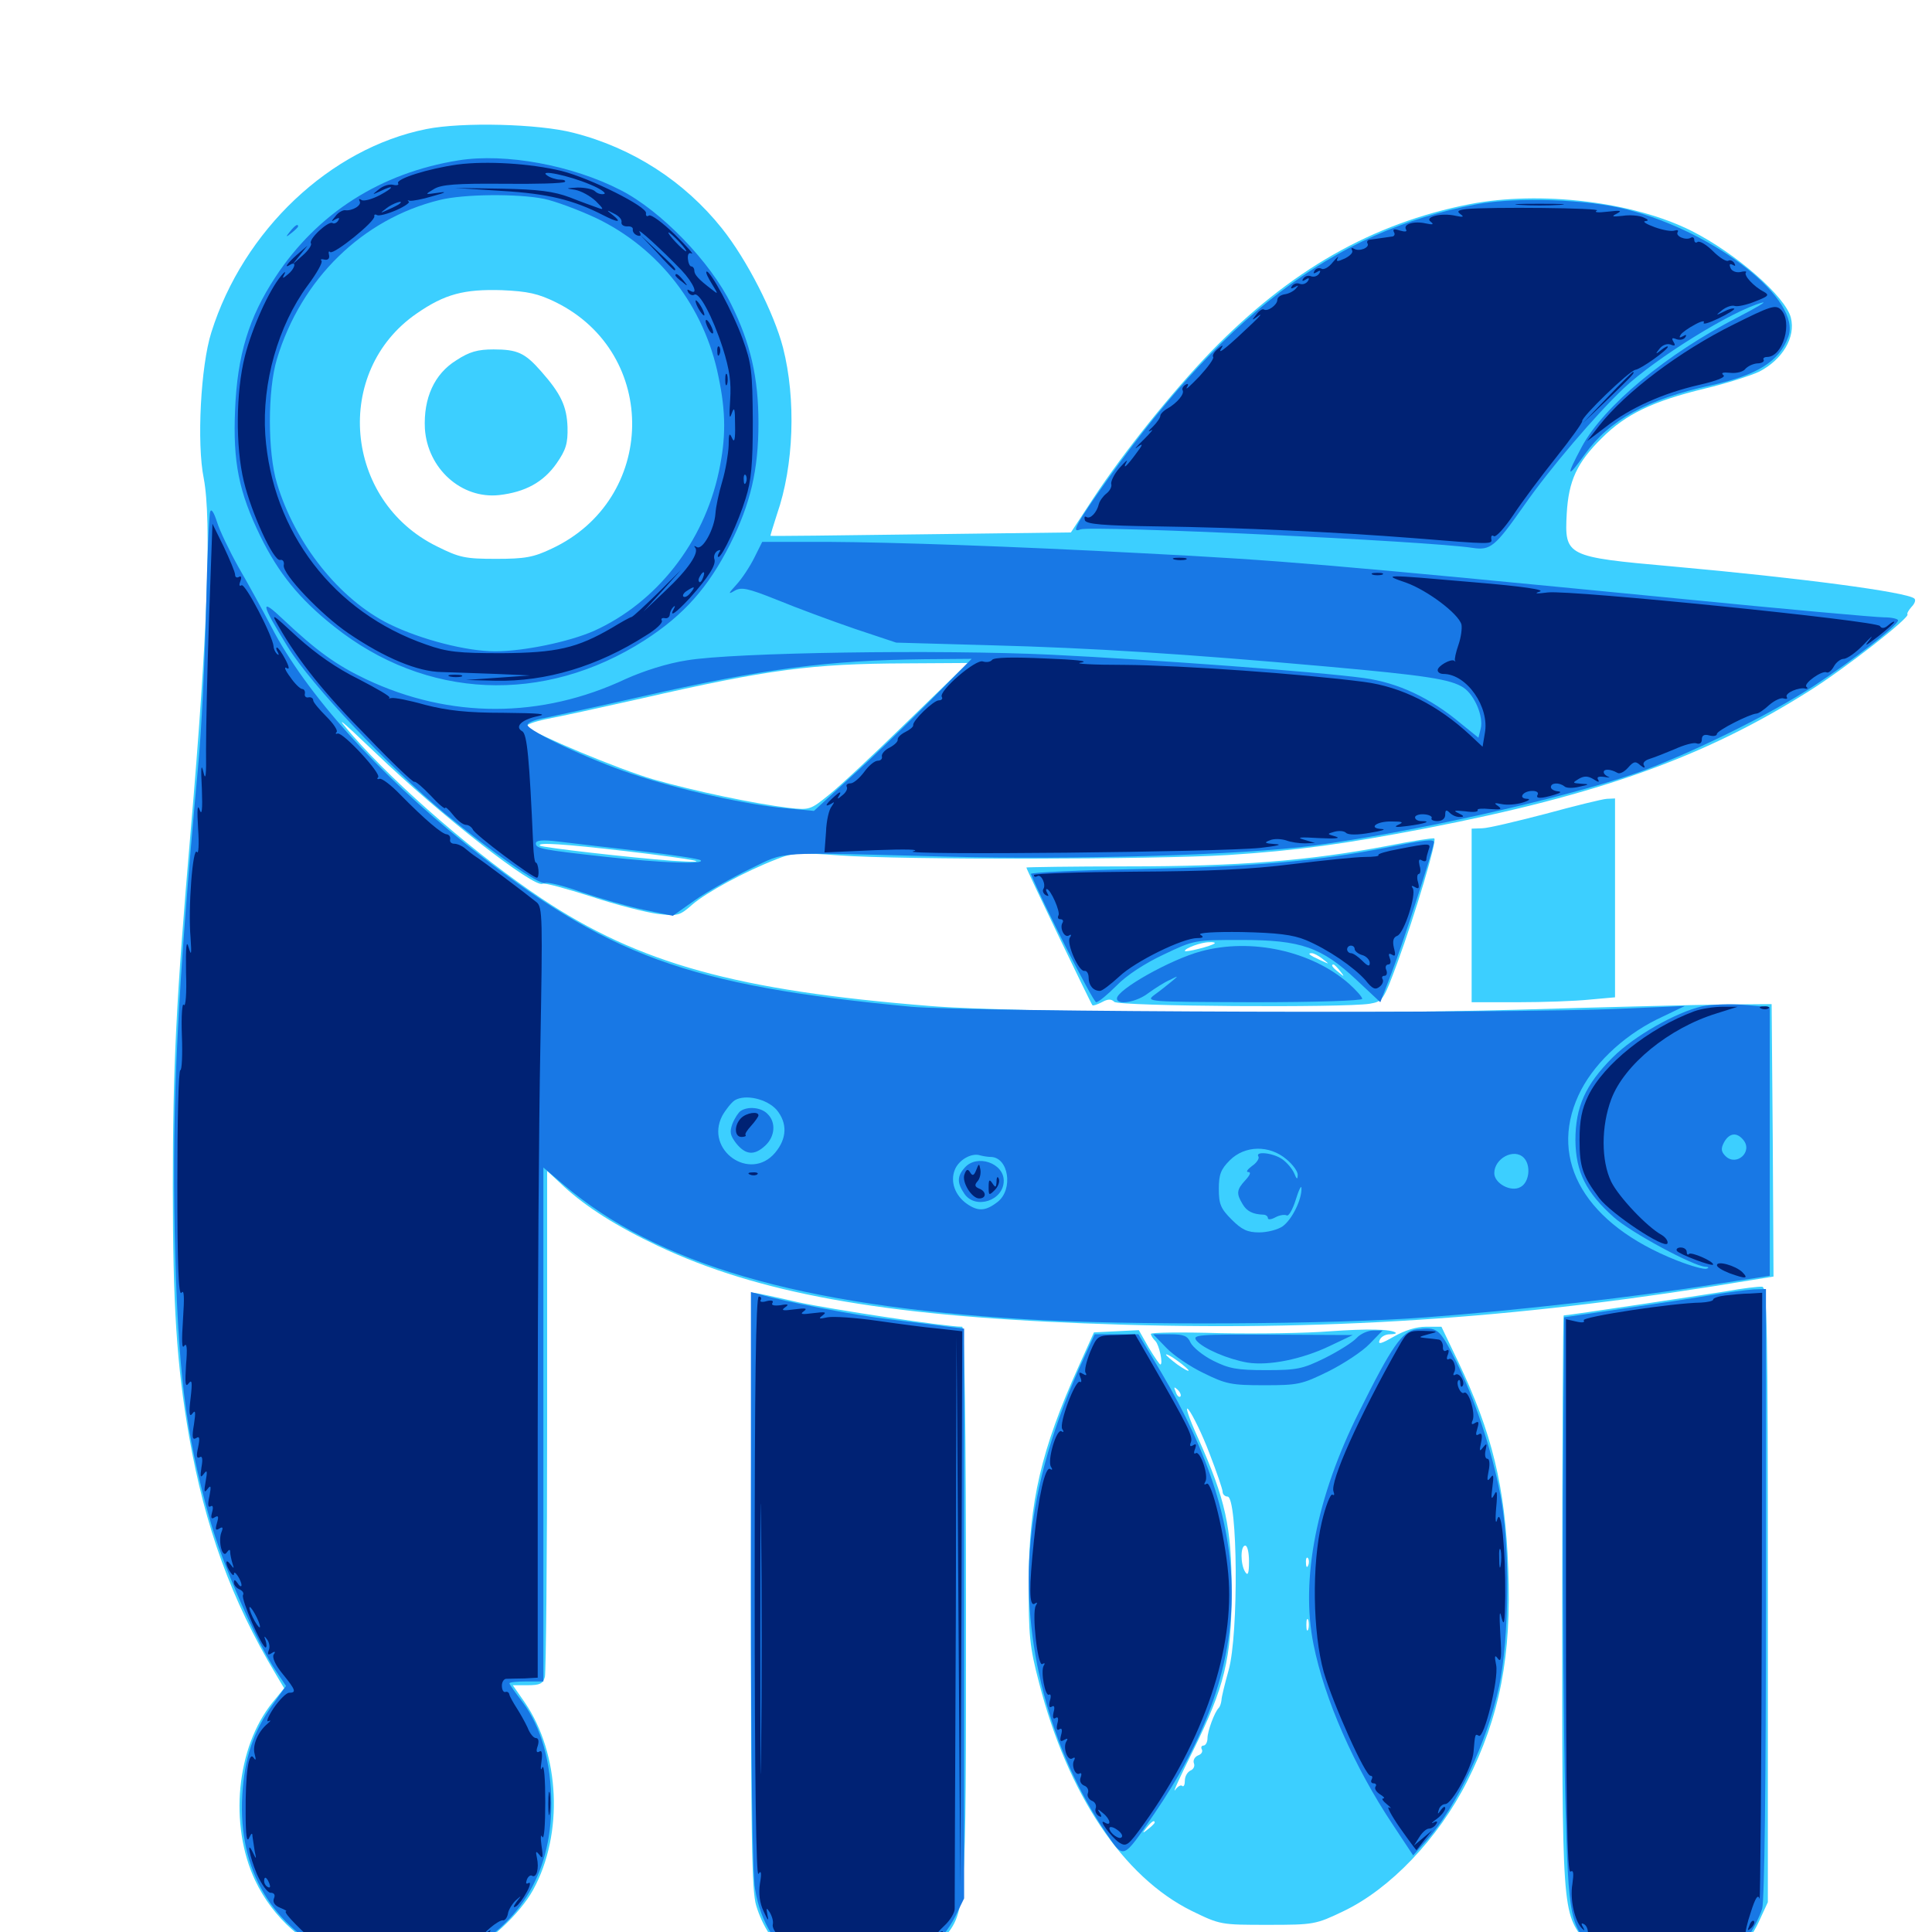 <svg xmlns="http://www.w3.org/2000/svg" viewBox="0 -1000 1000 1000">
	<path fill="#3ccfff" d="M220.703 -933.203C170.898 -923.242 125.977 -880.859 109.375 -827.93C103.906 -810.742 101.758 -770.508 105.469 -752.344C109.57 -730.664 107.422 -670.898 98.633 -569.141C91.211 -483.008 89.453 -447.852 89.453 -385.547C89.453 -325 91.406 -293.75 97.852 -256.641C106.055 -209.766 119.727 -171.875 142.773 -133.398L147.07 -126.172L141.016 -118.75C122.266 -95.508 118.555 -55.469 132.031 -26.758C150.781 12.891 199.219 30.469 239.258 12.109C252.539 6.055 269.141 -9.375 275.977 -21.875C291.797 -50.781 289.844 -92.188 271.68 -118.75L265.43 -127.734H273.047C279.492 -127.734 281.055 -128.516 282.031 -132.031C282.617 -134.57 283.203 -194.336 283.203 -265.234V-393.945L291.992 -385.742C303.516 -375.195 319.141 -365.234 340.625 -355.078C392.383 -330.664 456.25 -319.141 560.938 -315.039C674.414 -310.547 773.828 -316.406 885.352 -333.984L917.969 -339.258L917.578 -409.766L916.992 -480.273L891.602 -480.078C877.734 -479.883 829.297 -478.711 784.18 -477.344C694.922 -474.805 524.414 -475.781 481.445 -479.297C381.055 -487.305 330.664 -501.367 280.273 -534.961C246.875 -557.227 206.055 -592.578 183.008 -618.75C172.852 -630.469 174.609 -629.102 194.531 -610.156C228.516 -577.539 276.758 -540.039 280.859 -542.578C281.836 -543.164 293.164 -540.039 306.055 -535.938C318.945 -531.641 334.57 -527.734 340.43 -526.953C350.781 -525.781 351.758 -525.977 358.398 -531.836C365.625 -538.086 385.352 -548.828 401.953 -555.273C410.156 -558.594 413.867 -558.789 434.57 -557.227C467.188 -554.883 597.07 -555.078 635.352 -557.422C671.68 -559.766 695.508 -563.086 738.281 -571.289C827.93 -588.672 882.422 -608.203 936.523 -642.383C954.883 -653.906 988.867 -680.469 987.305 -682.031C986.914 -682.422 987.891 -684.18 989.453 -685.938C991.016 -687.5 991.797 -689.453 990.82 -690.234C986.719 -693.555 932.617 -700.781 865.43 -706.836C810.547 -711.719 809.766 -712.109 810.938 -734.18C811.914 -751.172 816.211 -760.547 829.102 -773.242C841.602 -785.742 855.664 -792.383 882.227 -798.828C893.75 -801.562 906.445 -805.664 910.547 -807.617C922.656 -813.867 929.492 -825.391 926.953 -835.547C924.219 -846.484 898.438 -868.945 875.586 -880.469C845.312 -895.703 797.07 -901.367 760.742 -894.336C710.156 -884.375 667.773 -860.156 626.758 -817.969C606.641 -797.07 581.641 -766.016 565.82 -741.992L554.297 -724.414L476.953 -723.438C434.18 -722.852 399.219 -722.461 398.828 -722.656C398.633 -722.656 400.195 -727.734 402.148 -733.789C410.938 -758.984 412.109 -793.359 405.273 -820.117C400.586 -838.086 386.719 -865.43 373.633 -881.836C354.297 -906.055 327.539 -923.438 296.875 -931.25C278.906 -935.938 239.258 -936.914 220.703 -933.203ZM287.695 -843.555C341.406 -816.992 340.039 -741.406 285.547 -716.016C276.172 -711.523 271.68 -710.742 256.836 -710.742C240.82 -710.742 237.891 -711.328 226.172 -717.188C177.93 -740.82 172.266 -807.812 215.625 -837.695C230.273 -847.852 240.234 -850.391 259.766 -849.805C273.242 -849.219 278.516 -848.047 287.695 -843.555ZM616.602 -714.258C620.703 -714.648 617.969 -715.039 610.352 -715.039C602.93 -715.039 599.609 -714.648 602.93 -714.258C606.445 -713.867 612.695 -713.867 616.602 -714.258ZM650 -712.305C653.906 -712.695 650.586 -713.086 642.578 -713.086C634.57 -713.086 631.25 -712.695 635.352 -712.305C639.258 -711.914 645.898 -711.914 650 -712.305ZM673.438 -710.352C676.367 -710.742 673.828 -711.133 667.969 -711.133C662.109 -711.133 659.57 -710.742 662.695 -710.352C665.625 -709.961 670.312 -709.961 673.438 -710.352ZM700.781 -708.398C703.711 -708.789 701.172 -709.18 695.312 -709.18C689.453 -709.18 686.914 -708.789 690.039 -708.398C692.969 -708.008 697.656 -708.008 700.781 -708.398ZM713.477 -706.445C714.648 -707.031 713.672 -707.422 710.938 -707.422C708.203 -707.422 707.227 -707.031 708.594 -706.445C709.766 -706.055 712.109 -706.055 713.477 -706.445ZM737.891 -704.492C739.648 -705.078 738.086 -705.469 734.375 -705.469C730.664 -705.469 729.102 -705.078 731.055 -704.492C732.812 -704.102 735.938 -704.102 737.891 -704.492ZM532.812 -663.477C534.57 -664.062 532.617 -664.453 528.32 -664.258C524.023 -664.258 522.461 -663.867 525 -663.477C527.344 -663.086 530.859 -663.086 532.812 -663.477ZM577.734 -661.523C580.664 -661.914 578.125 -662.305 572.266 -662.305C566.406 -662.305 563.867 -661.914 566.992 -661.523C569.922 -661.133 574.609 -661.133 577.734 -661.523ZM633.398 -657.617C634.57 -658.203 633.203 -658.594 629.883 -658.594C626.758 -658.594 625.586 -658.203 627.539 -657.617C629.297 -657.227 632.031 -657.227 633.398 -657.617ZM469.727 -626.562C452.539 -609.766 434.18 -592.578 428.906 -588.477C419.531 -580.859 418.945 -580.664 408.398 -581.836C390.625 -583.984 359.766 -590.43 337.891 -596.68C319.922 -601.953 277.539 -619.727 272.656 -623.828C271.875 -624.805 276.172 -626.367 282.422 -627.734C288.867 -628.906 311.133 -633.789 332.031 -638.477C397.852 -653.516 419.922 -656.445 468.75 -656.641L500.977 -656.836ZM679.297 -653.711C681.055 -654.297 679.492 -654.688 675.781 -654.688C672.07 -654.688 670.508 -654.297 672.461 -653.711C674.219 -653.32 677.344 -653.32 679.297 -653.711ZM698.633 -651.953C699.414 -652.539 698.242 -653.125 696.094 -652.93C693.945 -652.93 693.359 -652.344 694.922 -651.758C696.289 -651.172 698.047 -651.367 698.633 -651.953ZM324.609 -559.375C360.742 -555.078 371.68 -552.93 347.656 -554.492C326.562 -556.055 280.469 -561.328 279.492 -562.305C277.734 -564.062 291.211 -563.281 324.609 -559.375ZM236.133 -813.477C224.805 -806.445 219.141 -793.945 219.922 -778.125C221.289 -757.422 238.867 -741.602 258.398 -743.75C271.875 -745.312 281.25 -750.391 288.086 -760.156C292.969 -767.188 293.945 -770.508 293.75 -778.906C293.359 -789.648 290.43 -796.094 280.078 -807.812C271.68 -817.383 267.773 -819.141 255.469 -819.141C247.266 -819.141 242.969 -817.969 236.133 -813.477ZM799.805 -578.711C784.766 -574.805 770.117 -571.289 767.188 -571.289L761.719 -571.094V-526.172V-481.25H785.742C798.828 -481.25 815.43 -481.836 822.852 -482.617L835.938 -483.789V-535.156V-586.719L831.641 -586.523C829.102 -586.328 814.844 -582.812 799.805 -578.711ZM717.773 -562.109C677.539 -554.492 641.016 -551.562 583.984 -551.562C554.883 -551.562 531.25 -551.172 531.25 -550.977C531.25 -550 564.648 -480.469 565.43 -479.688C565.82 -479.297 567.969 -480.078 570.312 -481.25C573.438 -483.008 575.195 -483.008 576.758 -481.445C579.102 -479.102 695.898 -478.32 708.984 -480.469C715.625 -481.641 716.016 -482.031 723.242 -501.562C732.617 -527.148 743.945 -565.039 742.383 -566.016C741.797 -566.406 730.664 -564.648 717.773 -562.109ZM645.117 -513.086C647.461 -513.477 645.117 -513.867 639.648 -513.867C634.375 -513.867 632.227 -513.477 635.352 -513.086C638.281 -512.695 642.578 -512.695 645.117 -513.086ZM628.711 -511.719C627.344 -510.352 613.281 -506.836 613.281 -507.812C613.281 -509.18 621.68 -512.305 625.781 -512.305C627.93 -512.5 629.102 -512.109 628.711 -511.719ZM684.766 -503.516C688.281 -500.781 688.281 -500.781 683.594 -502.93C677.539 -505.664 676.562 -506.641 678.906 -506.641C680.078 -506.641 682.617 -505.273 684.766 -503.516ZM693.555 -497.461C696.094 -494.336 695.898 -494.141 692.969 -496.68C689.648 -499.219 688.672 -500.781 690.234 -500.781C690.625 -500.781 692.188 -499.219 693.555 -497.461ZM893.555 -331.641C880.273 -329.492 811.523 -319.141 809.375 -319.141C808.984 -319.141 808.594 -252.539 808.594 -171.094C808.594 -7.422 808.398 -11.133 820.898 5.469C830.078 17.578 846.68 25.586 862.109 25.586C868.75 25.391 877.539 24.219 881.641 22.852C892.383 19.141 904.883 6.836 910.352 -5.273L915.039 -15.43V-174.609C915.039 -314.648 914.648 -333.789 912.109 -333.984C910.547 -334.18 902.148 -333.203 893.555 -331.641ZM388.672 -176.953C388.672 -48.828 389.062 -21.289 391.406 -13.672C404.297 28.906 457.812 39.062 487.109 4.688C500.195 -10.547 500 -7.031 500 -168.164C500 -259.766 499.219 -313.281 498.047 -313.281C489.453 -313.281 430.273 -322.266 413.086 -325.977C401.367 -328.711 391.016 -330.859 390.234 -330.859C389.258 -330.859 388.672 -261.523 388.672 -176.953ZM688.477 -310.938C676.758 -309.961 650.977 -309.57 631.445 -309.961C611.719 -310.547 595.703 -310.352 595.703 -309.57C595.703 -308.789 596.68 -307.227 598.047 -305.859C600 -303.906 602.148 -293.75 600.586 -293.75C600.195 -293.75 597.461 -297.656 594.531 -302.539L589.453 -311.523L577.734 -310.938L566.211 -310.352L558.398 -292.969C538.867 -249.609 532.617 -222.656 532.422 -181.445C532.422 -153.32 532.812 -148.047 537.891 -128.711C552.734 -71.289 581.25 -28.516 616.797 -10.938C631.641 -3.711 631.836 -3.711 656.25 -3.711C680.078 -3.711 681.055 -3.906 695.312 -10.742C719.531 -22.266 744.336 -48.242 759.375 -77.93C776.367 -111.719 782.422 -142.773 780.664 -188.086C779.102 -230.664 772.266 -258.398 754.688 -295.312L746.094 -313.281H738.086C733.008 -313.281 726.953 -311.328 721.484 -308.203C715.039 -304.492 713.086 -303.906 714.062 -306.25C714.648 -308.008 716.992 -309.375 719.336 -309.375C721.484 -309.375 722.852 -309.766 722.461 -310.156C720.117 -312.109 707.617 -312.305 688.477 -310.938ZM699.219 -306.445C699.219 -308.008 698.242 -307.617 694.141 -304.297C690.625 -301.562 690.625 -301.367 694.922 -303.516C697.266 -304.688 699.219 -306.055 699.219 -306.445ZM615.234 -290.625C615.234 -290.039 612.695 -291.406 609.375 -293.75C606.25 -296.094 603.516 -298.438 603.516 -298.828C603.516 -299.414 606.25 -298.047 609.375 -295.703C612.695 -293.359 615.234 -291.016 615.234 -290.625ZM610.938 -277.148C610.352 -276.562 609.18 -277.539 608.594 -279.492C607.422 -282.227 607.617 -282.422 609.57 -280.664C610.938 -279.297 611.523 -277.734 610.938 -277.148ZM625.977 -247.852C629.688 -238.281 632.812 -229.102 632.812 -227.93C632.812 -226.562 633.984 -225.391 635.352 -225.391C640.625 -225.391 641.211 -154.297 635.938 -135.547C633.984 -128.516 632.227 -121.484 632.227 -119.922C632.031 -118.359 631.445 -116.602 630.859 -116.016C628.711 -114.062 625 -103.906 625 -100.391C625 -98.242 624.023 -96.484 622.852 -96.484C621.875 -96.484 621.484 -95.508 622.07 -94.531C622.656 -93.359 621.875 -91.992 620.117 -91.406C618.359 -90.625 617.383 -88.867 617.969 -87.305C618.555 -85.938 617.773 -84.18 616.211 -83.594C614.648 -82.812 613.281 -80.664 613.281 -78.32C613.281 -76.172 612.695 -75 611.914 -75.586C611.328 -76.367 609.57 -75.391 608.203 -73.438C606.836 -71.68 610.938 -80.664 617.383 -93.555C633.789 -126.758 637.5 -141.406 637.5 -176.562C637.5 -209.57 634.375 -223.828 620.117 -255.664C615.234 -266.406 613.086 -273.047 615.234 -270.312C617.383 -267.578 622.266 -257.617 625.977 -247.852ZM646.484 -191.797C646.484 -185.547 645.898 -184.18 644.531 -186.328C641.992 -190.234 641.992 -200 644.531 -200C645.703 -200 646.484 -196.289 646.484 -191.797ZM677.148 -189.844C676.562 -188.281 675.977 -188.867 675.977 -191.016C675.781 -193.164 676.367 -194.336 676.953 -193.555C677.539 -192.969 677.734 -191.211 677.148 -189.844ZM677.148 -156.641C676.562 -155.273 676.172 -156.25 676.172 -158.984C676.172 -161.719 676.562 -162.695 677.148 -161.523C677.539 -160.156 677.539 -157.812 677.148 -156.641ZM597.656 -56.641C597.656 -56.25 596.094 -54.688 594.336 -53.32C591.211 -50.781 591.016 -50.977 593.555 -54.102C596.094 -57.227 597.656 -58.203 597.656 -56.641Z"/>
	<path fill="#1878e5" d="M237.305 -916.992C197.07 -910.547 164.258 -889.648 142.578 -856.641C128.711 -835.547 122.852 -816.211 121.68 -787.891C120.508 -760.742 123.633 -745.312 134.766 -722.461C144.141 -703.32 155.078 -689.844 172.852 -675.781C220.312 -637.891 281.445 -635.156 333.594 -668.555C353.906 -681.641 366.602 -695.898 377.93 -718.359C388.477 -739.258 392.578 -756.836 392.578 -781.055C392.578 -804.492 388.477 -822.266 378.516 -842.383C367.773 -864.453 341.992 -891.016 321.289 -901.562C296.289 -914.453 261.719 -920.898 237.305 -916.992ZM281.641 -897.07C287.305 -895.898 299.414 -891.406 308.594 -887.109C341.211 -871.484 364.648 -841.211 371.875 -805.078C375.781 -786.523 375.781 -773.242 372.07 -755.859C364.258 -719.141 339.844 -688.086 307.422 -673.438C294.531 -667.773 271.094 -662.891 256.25 -662.891C241.406 -662.891 217.969 -668.945 201.562 -676.953C175.781 -689.648 152.734 -718.555 143.359 -749.805C138.477 -765.82 138.477 -798.242 143.359 -814.258C155.859 -855.664 187.695 -886.719 227.539 -896.484C240.039 -899.609 268.164 -899.805 281.641 -897.07ZM764.648 -894.336C689.648 -880.273 632.031 -836.328 567.578 -743.75C556.25 -727.344 554.883 -724.219 559.18 -725.977C564.844 -728.125 740.234 -719.922 762.305 -716.406C771.484 -715.039 773.828 -716.992 788.672 -738.086C801.953 -757.227 825.977 -785.352 840.43 -799.023C857.031 -814.648 896.68 -839.258 912.109 -843.359C914.844 -844.141 909.18 -840.82 899.805 -835.938C862.5 -816.797 830.078 -789.844 818.75 -768.75C810.352 -753.125 810.938 -751.758 820.312 -764.844C833.008 -782.617 852.539 -793.359 885.742 -800.586C909.57 -805.859 920.898 -812.891 925.586 -825.586C932.812 -844.531 888.477 -879.688 841.992 -891.602C821.875 -896.875 785.156 -898.047 764.648 -894.336ZM150.195 -880.273C147.656 -877.148 147.852 -876.953 150.977 -879.492C152.734 -880.859 154.297 -882.422 154.297 -882.812C154.297 -884.375 152.734 -883.398 150.195 -880.273ZM108.789 -735.156C108.203 -733.594 107.227 -710.742 106.641 -684.375C106.055 -658.008 104.297 -621.68 102.539 -603.32C91.797 -486.914 89.062 -429.492 90.43 -362.109C91.992 -290.43 95.898 -258.594 108.594 -213.672C115.234 -189.844 132.812 -149.805 143.164 -134.57L148.047 -127.344L141.211 -117.773C131.055 -103.711 126.562 -90.234 125.391 -70.508C123.242 -32.031 140.82 -2.344 175.195 13.281C188.867 19.727 221.289 19.727 234.961 13.281C267.969 -1.758 285.352 -29.297 285.352 -66.211C285.352 -87.695 280.078 -106.25 270.508 -118.945C266.797 -123.828 263.672 -128.125 263.672 -128.711C263.672 -129.297 267.578 -129.688 272.461 -129.688H281.25V-262.695V-395.703L291.602 -386.914C340.039 -345.703 413.477 -324.219 530.273 -317.188C582.812 -313.867 691.016 -314.453 738.281 -318.164C784.961 -321.68 848.633 -328.906 888.086 -335.352L916.016 -339.648V-409.18V-478.711L902.734 -479.883C895.312 -480.469 885.547 -480.078 880.859 -479.102C867.383 -475.977 845.703 -463.672 834.766 -452.734C820.508 -438.477 815.43 -426.953 815.43 -409.766C815.625 -393.359 820.898 -382.812 835.352 -369.922C844.336 -361.914 876.367 -344.727 882.617 -344.336C884.375 -344.336 884.766 -343.75 883.398 -343.359C882.227 -342.773 875.195 -344.727 867.773 -347.656C820.898 -366.211 801.367 -399.023 816.992 -433.008C824.023 -448.438 839.453 -463.281 857.422 -472.266L872.07 -479.297L839.844 -477.93C782.812 -475.195 502.344 -476.172 471.68 -478.906C355.859 -489.844 314.062 -505.078 241.211 -563.086C195.898 -599.219 158.203 -641.211 140.43 -675.586C135.938 -684.18 128.32 -698.047 123.438 -706.445C118.75 -714.844 113.672 -725.391 112.305 -729.883C110.742 -734.766 109.375 -736.914 108.789 -735.156ZM401.953 -425.586C407.617 -418.75 407.422 -410.742 401.172 -403.32C388.281 -388.086 364.648 -404.688 373.828 -422.461C375.586 -425.586 378.516 -429.297 380.273 -430.469C385.742 -433.789 396.875 -431.25 401.953 -425.586ZM902.344 -409.961C907.422 -403.906 898.828 -396.094 893.164 -401.562C890.82 -403.906 890.625 -405.469 892.383 -408.789C895.117 -413.672 899.023 -414.062 902.344 -409.961ZM665.82 -400C669.141 -397.266 671.875 -393.555 671.68 -391.797C671.68 -389.258 671.094 -389.648 669.922 -392.578C668.945 -394.922 666.211 -398.242 663.672 -400C658.984 -403.32 649.414 -404.297 651.367 -401.367C651.953 -400.391 650.391 -398.047 648.047 -396.484C645.703 -394.727 644.727 -393.359 646.094 -393.359C647.656 -393.359 647.07 -391.797 644.531 -389.062C640.039 -384.18 639.844 -382.227 643.164 -376.758C645.312 -373.047 648.438 -371.484 653.906 -371.289C655.078 -371.289 656.25 -370.508 656.25 -369.531C656.25 -368.555 658.008 -368.75 660.156 -369.922C662.305 -371.094 665.039 -371.484 666.016 -370.898C666.992 -370.312 669.141 -374.023 670.703 -379.102C672.266 -384.18 673.633 -386.914 673.633 -384.961C673.828 -379.102 668.75 -368.75 663.867 -365.234C661.328 -363.477 655.859 -362.109 651.758 -362.109C645.703 -362.109 642.773 -363.477 637.5 -368.75C631.836 -374.414 630.859 -376.758 630.859 -384.57C630.859 -391.992 631.836 -394.727 636.523 -399.414C644.336 -407.227 657.031 -407.422 665.82 -400ZM512.695 -401.172C522.07 -401.172 524.609 -384.375 516.406 -377.93C510.156 -373.047 506.25 -372.852 500.391 -376.953C494.336 -381.25 491.797 -388.281 494.141 -394.336C496.094 -399.609 502.93 -403.516 507.422 -401.953C508.984 -401.562 511.328 -401.172 512.695 -401.172ZM788.672 -400.781C792.578 -396.875 791.602 -387.891 786.914 -385.547C782.031 -382.812 773.438 -387.5 773.438 -392.773C773.438 -400.391 783.594 -405.859 788.672 -400.781ZM383.398 -425C382.227 -424.219 380.273 -421.289 379.102 -418.359C377.539 -414.062 377.93 -412.305 381.055 -408.203C385.938 -402.148 390.43 -401.758 396.094 -407.031C401.172 -411.719 401.758 -419.141 397.266 -423.438C394.141 -426.758 387.305 -427.539 383.398 -425ZM499.414 -395.703C495.312 -391.211 495.312 -387.695 499.219 -382.031C504.883 -373.828 519.531 -378.516 519.531 -388.867C519.531 -398.047 505.664 -402.734 499.414 -395.703ZM390.43 -711.328C388.086 -706.641 383.984 -700.391 381.055 -697.266C376.953 -692.773 376.758 -692.188 380.078 -694.141C383.594 -696.289 386.719 -695.703 402.344 -689.453C412.305 -685.352 430.273 -678.711 442.188 -674.609L463.867 -667.383L512.695 -666.016C565.039 -664.648 613.477 -661.523 685.938 -655.078C738.281 -650.391 750.781 -648.438 757.422 -644.141C763.281 -640.234 767.969 -629.102 766.406 -622.852L765.234 -618.164L756.055 -625.586C740.234 -638.867 723.438 -646.68 706.055 -649.023C682.031 -652.344 596.094 -658.594 543.945 -661.133C486.328 -663.867 379.492 -662.305 355.469 -658.203C345.312 -656.641 333.203 -652.734 324.023 -648.633C280.078 -627.93 232.812 -627.93 189.453 -648.438C174.219 -655.664 163.867 -663.086 146.68 -679.297C134.375 -691.016 134.766 -688.086 149.023 -665.039C160.938 -645.703 201.562 -602.734 230.273 -578.906C255.078 -558.594 279.102 -541.797 282.227 -542.969C283.594 -543.555 292.188 -541.406 301.367 -538.086C310.547 -534.961 324.805 -530.859 333.203 -529.102L348.242 -525.977L359.57 -533.984C365.625 -538.281 378.516 -545.508 388.086 -550.195C407.812 -559.57 398.242 -558.984 489.258 -556.641C556.836 -554.883 642.773 -557.422 679.688 -562.305C730.664 -569.141 808.203 -586.523 845.703 -599.414C872.461 -608.594 916.211 -630.078 939.062 -645.117C959.57 -658.594 982.422 -676.367 982.422 -678.906C982.422 -679.688 979.102 -680.469 975.195 -680.469C971.094 -680.469 923.047 -684.766 868.164 -690.234C687.891 -707.812 663.672 -709.961 590.82 -713.672C524.219 -717.188 463.281 -719.336 428.32 -719.531H394.531ZM481.445 -637.305C469.531 -625.391 451.367 -607.617 440.625 -598.047L421.289 -580.273L406.836 -581.641C387.695 -583.203 351.562 -591.211 327.148 -599.414C305.273 -606.641 272.852 -621.875 273.047 -624.805C273.047 -625.977 276.953 -627.539 281.641 -628.32C286.133 -629.297 308.984 -634.18 332.031 -639.453C395.508 -653.906 428.32 -658.203 478.516 -658.789L502.93 -658.984ZM330.664 -559.57C347.656 -557.617 362.109 -555.469 362.695 -554.688C364.844 -552.539 342.773 -553.32 314.062 -556.445C280.469 -560.156 277.344 -560.742 277.344 -563.477C277.344 -565.039 280.859 -565.43 288.672 -564.453C294.727 -563.672 313.672 -561.523 330.664 -559.57ZM716.797 -561.133C682.227 -554.297 648.242 -551.367 590.234 -550.195C558.789 -549.609 533.398 -548.438 533.594 -547.656C539.258 -533.398 565.82 -481.25 567.383 -481.25C568.555 -481.25 573.242 -485.156 577.93 -489.844C583.008 -495.117 592.578 -501.367 602.148 -505.859C618.164 -513.477 618.164 -513.477 642.578 -513.477C673.438 -513.477 683.984 -509.766 702.148 -492.773L714.453 -481.25L720.312 -496.484C725.977 -511.133 742.188 -561.328 742.188 -564.062C742.188 -565.82 737.305 -565.234 716.797 -561.133ZM621.68 -507.617C605.664 -503.32 578.125 -487.695 578.125 -483.203C578.125 -479.492 588.281 -481.25 594.336 -485.938C597.852 -488.477 602.734 -491.602 605.469 -492.773C610.156 -495.117 610.156 -495.117 606.445 -491.992C604.297 -490.234 600.391 -487.109 597.656 -485.156C592.773 -481.445 593.359 -481.445 649.023 -481.25C680.859 -481.25 705.078 -482.031 705.078 -483.008C705.078 -483.984 701.953 -487.5 698.242 -490.82C678.906 -507.812 647.656 -514.648 621.68 -507.617ZM884.766 -329.492C875.586 -327.93 855.078 -324.805 838.867 -322.461L809.57 -318.164L808.984 -223.438C808.789 -171.289 809.375 -102.344 810.156 -70.117C811.914 -4.297 812.305 -2.734 827.734 11.328C850.195 31.641 887.695 28.125 903.711 4.297C907.227 -0.781 910.938 -8.203 912.109 -12.109C913.281 -16.797 914.062 -75.391 914.062 -176.172V-332.812L907.812 -332.617C904.297 -332.422 893.945 -331.055 884.766 -329.492ZM388.672 -183.203C388.672 -89.062 389.453 -30.273 390.82 -22.266C396.484 13.086 426.367 31.836 460.742 21.484C473.438 17.773 488.086 4.883 494.531 -8.203L499.023 -17.383V-164.844V-312.305L489.258 -313.477C483.984 -314.258 470.703 -315.82 459.961 -317.188C442.773 -319.141 405.469 -326.367 393.164 -330.078L388.672 -331.25ZM733.008 -311.914C725.781 -310.938 720.312 -303.125 703.516 -269.336C681.445 -225.391 673.047 -182.422 679.883 -148.828C685.547 -120.508 700.781 -85.742 721.094 -55.273L731.445 -39.648L738.281 -47.266C754.102 -65.039 769.727 -98.242 775.977 -127.344C781.25 -152.539 781.641 -200.586 776.562 -226.367C771.875 -250.586 763.281 -275.977 753.516 -295.703C744.922 -312.695 744.141 -313.281 733.008 -311.914ZM702.148 -307.422C700.195 -305.273 692.773 -300.586 685.742 -297.07C674.219 -291.406 671.289 -290.82 655.273 -290.82C640.234 -290.82 636.133 -291.602 627.93 -295.703C622.461 -298.438 617.383 -302.734 616.211 -305.078C614.648 -308.594 612.695 -309.375 605.664 -309.375H596.875L603.711 -302.344C607.227 -298.633 616.016 -292.578 623.047 -289.258C634.57 -283.594 637.305 -283.008 654.297 -283.008C671.875 -283.008 673.828 -283.398 687.695 -290.234C695.508 -294.141 705.273 -300.586 708.789 -304.297L715.625 -311.328H710.742C708.008 -311.328 704.102 -309.57 702.148 -307.422ZM561.523 -298.242C545.117 -262.695 536.328 -232.227 533.398 -201.758C528.516 -150.977 543.359 -94.141 572.656 -50.977C581.836 -37.5 581.055 -37.305 597.266 -60.938C649.805 -137.695 650.781 -205.664 601.172 -289.453L589.258 -309.375H577.93H566.602ZM619.336 -306.055C622.852 -301.953 635.547 -296.484 645.703 -294.727C656.836 -292.969 674.023 -296.484 688.281 -303.32L700.195 -308.984L658.398 -309.18C619.727 -309.375 616.992 -309.18 619.336 -306.055Z"/>
	<path fill="#002274" d="M236.719 -914.844C221.68 -912.695 204.688 -907.422 206.055 -905.078C206.641 -904.297 205.469 -903.906 203.711 -904.297C201.758 -904.883 198.438 -903.906 196.289 -902.148C192.383 -899.023 192.383 -899.023 196.68 -900.977C204.297 -904.688 204.297 -903.125 196.68 -899.023C192.578 -896.875 188.281 -895.703 187.109 -896.484C185.938 -897.266 185.547 -897.07 186.133 -895.898C187.5 -893.75 182.227 -890.625 178.516 -891.211C177.344 -891.211 175 -890.039 173.633 -888.086C171.289 -885.352 171.289 -884.961 173.633 -886.523C175.586 -887.5 175.977 -887.305 175 -885.742C174.219 -884.57 172.852 -883.984 172.07 -884.57C169.922 -885.742 159.57 -876.172 160.938 -874.023C161.523 -873.242 159.57 -870.312 156.641 -867.773L151.367 -863.086L155.273 -867.969L159.18 -872.852L153.711 -868.164C148.438 -863.477 146.68 -860.742 150.391 -863.086C153.711 -865.039 152.539 -860.742 149.023 -858.008C146.289 -855.664 145.898 -855.664 147.266 -858.203C148.047 -859.766 147.266 -859.375 145.508 -857.227C139.258 -849.805 130.469 -830.273 126.758 -815.625C122.07 -797.266 121.875 -768.75 126.172 -750.977C130.273 -733.984 141.602 -709.57 144.922 -710.156C146.289 -710.547 147.266 -709.375 146.875 -707.422C146.094 -702.93 166.211 -681.836 180.273 -672.266C199.219 -659.375 216.211 -652.344 228.516 -652.148C234.375 -651.953 247.266 -651.562 256.836 -651.172L274.414 -650.391L257.812 -649.219L241.211 -648.047L256.25 -647.656C282.617 -647.07 309.375 -655.078 334.375 -671.094C339.648 -674.219 343.164 -677.734 342.578 -678.711C341.992 -679.688 342.578 -680.273 343.945 -680.078C345.312 -679.688 346.484 -680.469 346.68 -681.836C346.68 -683.008 347.461 -684.766 348.438 -685.742C349.414 -686.719 349.609 -686.328 348.828 -684.961C346.094 -680.078 349.805 -682.617 357.031 -690.43C366.797 -701.367 370.898 -707.812 369.727 -710.742C369.336 -712.109 369.922 -713.867 371.289 -714.844C372.852 -715.625 373.242 -715.43 372.266 -714.062C371.484 -712.695 371.289 -711.719 371.875 -711.719C373.828 -711.719 382.227 -729.883 385.938 -741.992C388.867 -751.172 389.648 -759.766 389.648 -782.031C389.453 -807.617 389.062 -811.719 384.375 -824.609C379.492 -838.281 367.188 -860.938 365.625 -859.375C365.234 -858.789 366.602 -856.055 368.555 -852.93C371.875 -847.461 371.875 -847.461 368.164 -850.391C361.719 -855.273 359.375 -857.812 359.375 -859.961C359.375 -861.133 358.594 -862.109 357.812 -862.109C357.031 -862.109 356.25 -863.867 356.055 -866.016C355.859 -868.555 356.641 -869.531 358.008 -868.75C359.375 -868.164 355.273 -872.656 349.219 -878.711C342.969 -884.766 337.109 -889.062 335.938 -888.477C334.766 -887.695 334.18 -888.281 334.375 -889.648C335.156 -892.969 305.469 -907.812 290.625 -911.523C274.414 -915.43 251.953 -916.797 236.719 -914.844ZM275 -912.891C272.461 -912.891 266.211 -913.281 260.742 -913.672C255.469 -914.062 246.68 -913.867 241.211 -913.086C233.203 -911.914 235.742 -911.523 255.469 -910.742C268.555 -910.352 279.297 -910.547 279.297 -911.523C279.297 -912.305 277.344 -912.891 275 -912.891ZM305.469 -904.492C310.742 -902.344 314.062 -900 312.695 -899.609C311.328 -899.219 309.18 -899.805 308.008 -900.977C306.836 -902.148 302.734 -902.93 299.023 -902.93C292.578 -902.539 292.578 -902.539 297.656 -901.758C300.781 -901.172 305.469 -898.633 308.398 -895.898C312.5 -891.797 312.695 -891.211 309.57 -892.383C307.422 -893.164 300.781 -895.508 294.922 -897.852C286.523 -900.977 278.711 -901.953 259.766 -902.344L235.352 -902.734L259.766 -901.172C283.594 -899.805 296.875 -896.484 312.109 -888.672C319.727 -884.766 322.266 -884.57 317.188 -888.672C313.672 -891.406 313.672 -891.602 317.773 -889.453C320.312 -888.281 322.07 -886.328 321.68 -884.961C321.484 -883.594 322.852 -882.812 324.609 -882.812C326.562 -883.008 327.734 -882.227 327.539 -881.25C327.344 -880.078 328.32 -878.711 329.883 -878.125C331.641 -877.539 332.031 -878.125 331.055 -879.883C329.297 -882.812 342.383 -870.898 352.734 -860.156C358.984 -853.516 361.914 -846.68 357.031 -849.609C355.664 -850.391 355.469 -850.195 356.25 -848.633C357.031 -847.461 358.398 -846.875 359.375 -847.461C361.914 -849.023 368.75 -836.328 374.023 -820.117C377.734 -808.398 378.516 -802.148 377.93 -792.969C377.344 -784.57 377.539 -782.422 378.711 -785.938C380.078 -789.844 380.469 -788.672 380.469 -780.078C380.664 -772.461 380.078 -770.508 378.906 -773.242C377.539 -776.367 377.148 -775.586 377.148 -769.336C376.953 -765.039 375.586 -756.641 373.828 -750.781C372.07 -744.922 370.508 -737.5 370.312 -734.18C369.727 -725.977 363.672 -715.234 360.742 -716.797C359.375 -717.578 358.984 -717.578 359.766 -716.602C362.109 -714.062 356.25 -705.273 344.336 -694.141L333.008 -683.398L342.773 -694.141L352.539 -705.078L340.625 -693.164C333.984 -686.719 327.93 -681.055 326.953 -680.664C325.977 -680.469 321.484 -677.93 316.992 -675.195C298.633 -664.453 288.086 -662.109 259.766 -661.914C237.305 -661.914 231.445 -662.5 220.508 -666.406C172.656 -683.008 140.82 -724.609 137.305 -775C135.547 -801.758 143.945 -831.445 159.18 -852.148C163.867 -858.398 167.188 -864.258 166.406 -865.039C165.625 -865.82 166.406 -866.016 167.969 -865.625C169.727 -865.234 170.703 -866.211 170.312 -867.969C169.922 -869.531 170.117 -870.312 170.898 -869.531C172.656 -867.969 194.531 -885.547 193.75 -888.086C193.555 -888.867 194.141 -889.258 195.117 -888.672C196.094 -888.086 200.586 -889.258 205.078 -891.211C209.57 -893.164 212.5 -895.312 211.523 -895.703C210.742 -896.289 210.938 -896.484 212.109 -896.094C213.477 -895.898 218.75 -896.875 223.828 -898.438C231.055 -900.391 231.641 -900.977 226.562 -900.195C219.727 -899.219 219.727 -899.219 224.609 -902.148C228.32 -904.492 236.328 -905.078 260.352 -904.883C277.344 -904.688 291.602 -905.078 292.383 -905.859C292.969 -906.445 291.992 -907.031 289.844 -907.031C287.891 -907.031 284.766 -908.008 283.203 -909.18C278.32 -912.5 294.531 -909.18 305.469 -904.492ZM221.289 -907.617C222.461 -908.203 221.484 -908.594 218.75 -908.594C216.016 -908.594 215.039 -908.203 216.406 -907.617C217.578 -907.227 219.922 -907.227 221.289 -907.617ZM206.836 -894.531C206.445 -894.141 203.906 -892.773 201.172 -891.602C196.484 -889.453 196.484 -889.453 200 -892.188C203.125 -894.727 209.57 -896.875 206.836 -894.531ZM351.562 -874.805C354.102 -872.07 355.664 -869.922 355.078 -869.922C354.688 -869.922 352.148 -872.07 349.609 -874.805C347.07 -877.539 345.508 -879.688 346.094 -879.688C346.484 -879.688 349.023 -877.539 351.562 -874.805ZM386.133 -750.391C385.547 -748.828 384.961 -749.414 384.961 -751.562C384.766 -753.711 385.352 -754.883 385.938 -754.102C386.523 -753.516 386.719 -751.758 386.133 -750.391ZM363.867 -700.977C363.281 -699.219 362.305 -698.242 361.914 -698.828C361.328 -699.414 361.523 -700.586 362.305 -701.758C364.062 -704.883 365.234 -704.297 363.867 -700.977ZM357.422 -693.164C356.055 -691.406 354.492 -690.625 353.711 -691.211C353.125 -691.797 353.906 -693.164 355.469 -694.141C359.57 -696.875 360.156 -696.484 357.422 -693.164ZM262.305 -657.617C265.625 -658.008 262.891 -658.398 255.859 -658.398C248.828 -658.398 246.094 -658.008 249.609 -657.617C252.93 -657.227 258.789 -657.227 262.305 -657.617ZM339.844 -869.531C344.531 -864.258 348.633 -860.156 349.023 -860.156C350.586 -860.156 349.023 -861.914 340.43 -869.922L331.055 -878.711ZM349.609 -857.422C349.609 -857.031 351.172 -855.469 353.125 -854.102C356.055 -851.562 356.25 -851.758 353.711 -854.883C351.172 -858.008 349.609 -858.984 349.609 -857.422ZM361.328 -840.625C362.5 -838.477 363.867 -836.719 364.453 -836.719C364.844 -836.719 364.453 -838.477 363.281 -840.625C362.109 -842.773 360.742 -844.531 360.156 -844.531C359.766 -844.531 360.156 -842.773 361.328 -840.625ZM365.234 -833.789C365.234 -832.812 366.211 -830.469 367.188 -828.906C368.164 -827.344 369.141 -826.953 369.141 -827.93C369.141 -829.102 368.164 -831.25 367.188 -832.812C366.211 -834.375 365.234 -834.961 365.234 -833.789ZM371.289 -817.969C371.289 -815.82 371.875 -815.234 372.461 -816.797C373.047 -818.164 372.852 -819.922 372.266 -820.508C371.68 -821.289 371.094 -820.117 371.289 -817.969ZM375.391 -803.516C375.391 -800.781 375.781 -799.805 376.367 -801.172C376.758 -802.344 376.758 -804.688 376.367 -806.055C375.781 -807.227 375.391 -806.25 375.391 -803.516ZM786.719 -893.945C781.055 -894.336 785.547 -894.531 796.875 -894.531C808.203 -894.531 812.695 -894.336 807.227 -893.945C801.562 -893.555 792.188 -893.555 786.719 -893.945ZM758.984 -891.797C754.492 -891.211 753.906 -890.625 756.055 -889.062C758.008 -887.695 757.227 -887.5 753.516 -888.281C746.094 -890.039 736.914 -887.695 740.625 -885.156C742.383 -883.789 741.602 -883.594 737.891 -884.375C731.836 -885.742 726.172 -883.984 727.734 -881.25C728.516 -880.078 727.344 -879.883 724.609 -880.664C721.68 -881.641 720.703 -881.445 721.484 -879.883C722.266 -878.711 721.68 -877.539 720.312 -877.539C718.945 -877.344 716.406 -876.953 714.844 -876.758C713.281 -876.562 710.742 -876.172 709.375 -875.977C708.008 -875.977 707.227 -875 707.812 -874.023C709.18 -871.875 703.516 -869.531 700.781 -871.289C699.609 -871.875 699.219 -871.68 699.805 -870.508C700.586 -869.336 698.828 -867.578 696.094 -866.211C692.188 -864.453 691.406 -864.453 692.383 -866.406C693.164 -867.773 691.992 -866.797 689.844 -864.258C687.891 -861.719 685.156 -860.156 683.984 -860.938C682.812 -861.523 681.25 -861.133 680.469 -859.961C679.492 -858.398 679.883 -858.203 681.641 -859.18C683.398 -860.352 683.789 -859.961 682.812 -858.398C681.836 -857.031 680.078 -856.445 678.516 -857.031C677.148 -857.617 675.391 -857.031 674.609 -855.859C673.633 -854.492 674.219 -854.297 675.781 -855.273C677.539 -856.445 677.93 -856.055 676.953 -854.492C675.977 -853.125 674.219 -852.539 672.656 -853.125C671.289 -853.711 669.531 -853.125 668.75 -851.953C667.773 -850.586 668.359 -850.391 670.117 -851.367C672.266 -852.539 672.266 -852.344 670.703 -850.586C669.531 -849.219 666.797 -847.852 664.844 -847.656C662.695 -847.266 661.133 -846.094 661.133 -844.727C661.133 -842.188 656.055 -838.477 654.102 -839.844C653.32 -840.234 651.562 -839.062 650.195 -837.109C647.656 -833.984 647.852 -833.984 651.367 -836.523C653.516 -838.086 652.148 -836.328 648.438 -832.812C635.938 -820.898 630.273 -816.211 631.836 -819.141C633.398 -821.68 633.008 -821.68 630.273 -819.336C628.516 -817.969 627.344 -816.016 627.93 -815.234C628.516 -814.453 625.195 -809.961 620.898 -805.273C616.406 -800.586 613.477 -797.852 614.258 -799.414C615.43 -801.172 615.039 -801.758 613.477 -800.781C612.305 -800 611.719 -798.828 612.109 -798.047C613.281 -796.094 609.18 -791.406 604.492 -788.672C602.344 -787.5 600.586 -785.742 600.586 -784.766C600.586 -783.789 598.828 -781.25 596.68 -779.102C594.336 -776.953 593.945 -776.172 595.703 -777.148C597.461 -778.32 595.703 -776.172 591.992 -772.461C588.086 -768.75 586.719 -766.992 588.672 -768.555C591.797 -770.898 591.797 -770.117 587.891 -765.039C583.203 -758.594 580.664 -756.445 583.203 -761.133C583.789 -762.305 582.227 -760.938 579.297 -757.617C576.562 -754.492 574.805 -750.586 575.195 -749.414C575.586 -748.047 574.414 -745.898 572.656 -744.531C570.898 -743.164 569.141 -740.625 568.75 -739.062C567.773 -734.766 564.258 -731.055 562.305 -732.422C561.328 -733.008 561.133 -732.227 561.523 -730.664C562.5 -728.711 570.508 -727.93 599.219 -727.539C641.016 -726.953 691.797 -724.609 731.445 -721.484C772.266 -718.164 772.461 -718.164 771.875 -721.094C771.68 -722.656 772.266 -723.242 773.242 -722.461C774.414 -721.875 778.906 -726.953 783.398 -733.594C787.891 -740.43 797.852 -753.711 805.469 -763.281C813.086 -772.852 819.141 -781.25 818.945 -782.031C818.359 -783.984 843.164 -808.008 846.484 -808.594C849.414 -808.984 863.281 -818.945 863.281 -820.508C863.281 -821.094 861.719 -820.312 859.961 -818.945C856.836 -816.406 856.641 -816.602 858.984 -819.531C860.547 -821.484 862.891 -822.266 864.648 -821.68C866.992 -820.703 867.383 -821.094 866.211 -823.047C865.039 -825 865.43 -825.391 867.773 -824.414C869.531 -823.828 871.484 -824.219 872.266 -825.391C873.242 -826.758 872.656 -826.953 871.094 -825.977C869.336 -825 868.945 -825.195 869.922 -826.758C870.703 -827.93 874.023 -830.273 877.344 -832.031C880.469 -833.789 882.617 -834.18 881.836 -833.008C881.25 -831.836 884.57 -832.812 889.453 -835.156C894.336 -837.5 898.047 -839.844 897.656 -840.234C897.07 -840.625 894.727 -840.039 892.188 -838.672C887.891 -836.523 887.891 -836.719 891.602 -839.648C893.75 -841.211 896.484 -842.188 898.047 -841.602C899.414 -841.211 904.102 -842.188 908.398 -843.945C915.43 -846.68 916.016 -847.266 912.891 -849.023C907.617 -851.758 902.344 -857.617 903.711 -858.984C904.297 -859.57 902.93 -859.766 900.781 -859.18C898.438 -858.789 896.289 -859.766 895.703 -861.328C894.922 -863.281 895.312 -863.672 896.875 -862.891C898.242 -862.109 898.438 -862.305 897.656 -863.867C896.875 -865.039 895.508 -865.625 894.531 -865.039C893.555 -864.453 890.039 -866.602 886.719 -869.922C883.398 -873.242 879.883 -875.391 878.711 -874.805C877.734 -874.023 876.953 -874.609 876.953 -875.781C876.953 -876.953 876.172 -877.539 875.195 -876.953C872.656 -875.391 866.992 -877.734 868.359 -879.883C868.945 -880.859 868.164 -881.055 866.797 -880.664C865.234 -880.078 860.742 -880.859 856.445 -882.422C852.148 -883.984 850 -885.352 851.562 -885.547C853.516 -885.742 853.32 -886.328 850.586 -887.5C848.438 -888.477 843.555 -888.867 839.844 -888.281C834.375 -887.695 833.789 -887.891 836.914 -889.453C839.844 -891.016 838.867 -891.211 832.031 -890.43C827.148 -889.844 824.805 -890.039 826.562 -891.016C829.883 -892.383 770.508 -892.969 758.984 -891.797ZM638.086 -733.984C638.867 -734.57 637.695 -735.156 635.547 -734.961C633.398 -734.961 632.812 -734.375 634.375 -733.789C635.742 -733.203 637.5 -733.398 638.086 -733.984ZM661.523 -732.031C662.305 -732.617 661.133 -733.203 658.984 -733.008C656.836 -733.008 656.25 -732.422 657.812 -731.836C659.18 -731.25 660.938 -731.445 661.523 -732.031ZM686.133 -731.836C687.305 -732.422 685.938 -732.812 682.617 -732.812C679.492 -732.812 678.32 -732.422 680.273 -731.836C682.031 -731.445 684.766 -731.445 686.133 -731.836ZM897.266 -832.031C869.336 -818.164 841.602 -797.266 827.734 -779.688L821.484 -771.68L831.25 -779.102C843.75 -788.867 860.742 -796.484 879.492 -800.781C888.867 -802.93 893.555 -804.883 891.992 -805.859C890.625 -807.031 891.797 -807.422 895.508 -807.031C898.828 -806.641 902.344 -807.617 903.32 -808.984C904.492 -810.352 907.227 -811.719 909.57 -811.914C911.914 -811.914 913.281 -812.891 912.891 -813.672C912.305 -814.453 913.086 -815.234 914.648 -815.234C922.852 -815.234 928.125 -833.398 921.68 -839.844C918.945 -842.383 916.406 -841.602 897.266 -832.031ZM832.031 -794.336L819.336 -781.055L832.617 -793.75C844.727 -805.469 846.68 -807.422 845.117 -807.422C844.922 -807.422 838.867 -801.562 832.031 -794.336ZM108.203 -679.883C107.227 -652.734 106.641 -622.266 106.641 -612.109C106.836 -598.633 106.445 -595.312 105.273 -600.391C104.102 -605.273 103.906 -602.734 104.492 -591.602C104.883 -580.859 104.492 -577.539 103.32 -580.859C102.148 -584.18 101.953 -580.859 102.539 -571.094C103.125 -562.695 102.734 -557.617 101.953 -558.984C99.805 -562.305 97.266 -529.883 98.633 -514.648C99.219 -506.055 99.023 -504.883 97.656 -509.57C96.484 -513.867 96.094 -510.352 96.289 -496.484C96.68 -485.742 96.094 -478.516 95.117 -479.883C94.336 -481.25 93.75 -474.414 94.141 -464.062C94.531 -454.297 94.141 -446.094 93.359 -446.094C92.383 -446.094 91.797 -419.531 91.797 -387.109C91.797 -346.094 92.383 -328.906 93.945 -330.859C95.312 -332.812 95.508 -328.711 94.727 -317.188C93.945 -305.859 94.141 -301.562 95.312 -303.32C96.68 -305.273 97.07 -302.344 96.289 -293.555C95.703 -283.984 95.898 -281.641 97.656 -283.984C99.414 -286.328 99.609 -284.375 98.633 -276.172C97.656 -268.359 98.047 -266.211 99.609 -268.359C101.172 -270.508 101.367 -269.141 100.391 -262.695C99.219 -256.055 99.609 -254.492 101.562 -255.664C103.32 -256.836 103.516 -255.664 102.539 -250.781C101.562 -246.484 101.758 -244.922 103.32 -245.703C104.688 -246.68 105.078 -244.922 104.297 -240.625C103.516 -235.547 103.711 -234.766 105.469 -237.109C107.227 -239.453 107.422 -238.672 106.445 -233.203C105.469 -227.93 105.664 -226.953 107.422 -229.297C109.18 -231.641 109.375 -230.664 108.398 -225.586C107.422 -221.289 107.617 -219.531 108.984 -220.312C110.156 -221.094 110.547 -219.922 109.766 -217.188C108.984 -214.258 109.375 -213.477 111.133 -214.648C113.086 -215.82 113.281 -215.039 112.305 -211.719C111.328 -208.398 111.523 -207.617 113.477 -208.789C115.234 -209.961 115.625 -209.375 114.648 -207.031C112.695 -202.148 115.234 -192.969 117.383 -196.484C118.555 -198.047 119.141 -198.242 119.141 -196.68C119.141 -195.508 119.727 -192.773 120.312 -190.82C121.289 -187.891 121.094 -187.891 119.336 -190.234C118.164 -191.797 117.188 -192.383 117.188 -191.211C117.188 -188.672 121.094 -182.812 121.094 -185.352C121.094 -187.891 125 -182.031 125 -179.492C125 -178.516 124.023 -178.906 123.047 -180.469C121.68 -182.422 121.094 -182.617 121.094 -180.859C121.094 -179.492 122.461 -177.93 124.023 -177.344C125.586 -176.562 126.367 -175.391 125.781 -174.414C124.609 -172.461 135.547 -147.266 137.5 -147.266C138.086 -147.266 138.086 -148.828 137.5 -150.781C136.523 -153.32 136.719 -153.516 138.281 -151.367C139.453 -149.805 139.844 -147.266 139.062 -145.703C138.281 -143.555 138.867 -143.164 140.625 -144.336C142.383 -145.508 142.773 -145.117 141.602 -143.555C140.82 -141.992 142.578 -138.086 146.289 -133.594C153.125 -125.195 153.516 -123.828 149.609 -123.828C148.242 -123.828 144.531 -120.117 141.602 -115.82C138.672 -111.328 137.5 -108.398 139.062 -109.18C140.43 -109.766 140.234 -109.375 138.477 -107.812C133.594 -103.711 130.469 -96.68 131.836 -91.992C132.617 -89.062 132.422 -88.477 131.25 -90.234C128.711 -93.945 126.953 -81.836 127.148 -61.328C127.148 -50.195 127.734 -46.094 128.906 -48.633C130.078 -51.172 130.664 -51.562 130.664 -49.609C130.859 -48.047 131.445 -44.531 131.836 -41.797C132.812 -37.5 132.617 -37.5 131.055 -40.82C127.344 -48.633 129.102 -39.258 133.008 -29.883C135.352 -24.609 138.477 -20.312 140.039 -20.312C141.992 -20.312 142.578 -19.141 141.797 -17.383C141.016 -15.43 142.188 -13.672 145.117 -12.5C147.461 -11.523 148.828 -10.742 148.047 -10.742C147.07 -10.547 149.414 -7.617 152.93 -4.102C160.547 3.711 167.383 8.984 165.234 5.664C164.258 3.906 164.844 3.516 166.797 4.297C168.555 4.883 169.531 6.055 168.945 7.031C168.555 7.812 170.312 9.375 173.047 10.742C179.102 13.477 181.641 13.477 177.734 10.742C175.391 8.984 175.391 8.789 178.32 9.766C180.273 10.352 183.398 10.938 185.156 11.133C187.891 11.133 187.695 11.523 184.57 12.891C181.836 14.062 183.984 14.453 191.406 13.867C199.609 13.281 200.781 13.477 196.289 14.648C191.797 16.016 194.336 16.406 206.055 16.406C217.773 16.211 219.922 15.82 214.844 14.844L208.008 13.477L213.867 13.086C217.188 12.695 221.289 12.305 223.242 11.914C225 11.523 226.562 12.305 226.562 13.477C226.562 15.039 227.344 14.844 228.32 13.086C229.297 11.523 231.055 11.133 232.422 11.914C234.18 13.086 234.57 12.695 233.398 10.938C232.422 9.375 232.812 8.789 234.375 9.375C235.938 9.766 238.672 8.594 240.82 6.445C242.773 4.492 245.703 3.32 247.07 3.906C248.438 4.297 250.781 3.32 252.344 1.562C254.492 -1.367 254.492 -1.562 251.953 0.195C250.195 1.172 250.977 0.195 253.711 -2.148C256.445 -4.492 259.375 -6.25 260.352 -6.055C261.328 -5.859 262.5 -7.422 262.891 -9.375C263.086 -11.328 265.039 -14.453 266.797 -16.211C270.117 -19.141 270.117 -19.141 267.383 -15.625C265.625 -13.086 265.43 -12.305 267.188 -13.281C268.359 -14.062 270.898 -17.383 272.656 -20.703C274.414 -23.828 274.805 -25.977 273.633 -25.391C272.266 -24.609 272.07 -25.195 272.656 -26.953C273.242 -28.711 274.609 -29.688 275.391 -29.102C277.734 -27.734 279.102 -33.008 277.93 -38.281C277.148 -41.992 277.344 -42.188 279.297 -39.844C280.859 -37.5 281.25 -38.672 280.273 -44.727C279.688 -49.023 279.883 -50.977 280.664 -49.219C281.641 -47.461 282.227 -55.469 282.227 -67.188C282.227 -78.906 281.641 -87.109 280.664 -85.156C279.883 -83.203 279.688 -84.375 280.273 -88.281C280.859 -92.578 280.469 -94.336 279.102 -93.359C277.734 -92.578 277.344 -93.555 278.32 -96.289C279.102 -98.828 278.711 -100.391 277.344 -100.391C276.172 -100.391 274.219 -102.734 273.047 -105.859C271.68 -108.789 269.141 -113.281 267.383 -116.016C265.625 -118.75 263.867 -121.875 263.672 -122.852C263.477 -124.023 262.5 -124.609 261.523 -124.219C260.547 -124.023 259.766 -125.391 259.766 -127.539C259.766 -129.492 260.938 -131.25 262.305 -131.055C263.477 -131.055 267.773 -131.25 271.484 -131.25L278.32 -131.641V-258.984C278.32 -329.102 278.906 -418.945 279.688 -458.398C280.859 -524.609 280.859 -530.469 277.734 -533.008C271.484 -538.086 249.609 -554.492 246.484 -556.445C244.727 -557.617 242.188 -559.57 240.625 -560.938C239.258 -562.109 236.719 -563.281 235.156 -563.281C233.594 -563.281 232.617 -564.258 233.008 -565.625C233.203 -566.992 232.422 -567.969 231.25 -568.164C228.906 -568.164 219.922 -575.781 207.227 -588.672C202.539 -593.555 197.656 -597.266 196.484 -596.875C195.312 -596.484 194.922 -596.875 195.703 -597.656C197.656 -599.414 177.539 -621.094 174.805 -620.312C173.828 -619.922 173.438 -620.312 174.219 -621.094C175 -621.875 172.656 -625.391 168.945 -629.102C165.234 -632.812 162.109 -636.523 162.109 -637.5C162.109 -638.672 160.938 -639.258 159.766 -639.062C158.398 -638.672 157.422 -639.648 157.812 -641.016C158.008 -642.188 157.422 -643.359 156.445 -643.359C155.469 -643.359 152.539 -646.094 150.195 -649.609C147.656 -652.93 146.875 -655.078 148.242 -654.297C150 -653.125 149.805 -654.688 147.656 -658.789C145.898 -662.109 143.945 -664.844 143.359 -664.844C142.773 -664.844 142.969 -663.672 143.75 -662.5C144.531 -660.938 144.336 -660.742 143.359 -661.523C142.383 -662.5 141.602 -664.258 141.602 -665.43C141.211 -670.703 126.953 -698.242 125 -697.07C123.828 -696.289 123.633 -697.266 124.414 -699.219C125.195 -701.172 124.805 -702.148 123.633 -701.367C122.656 -700.781 121.68 -701.172 121.68 -702.539C121.68 -703.906 118.945 -710.352 115.82 -716.992L109.961 -728.906ZM134.57 -158.008C134.57 -157.031 133.398 -158.203 131.836 -160.938C130.273 -163.672 129.102 -166.797 129.102 -167.773C129.102 -168.945 130.273 -167.578 131.836 -164.844C133.398 -162.109 134.57 -159.18 134.57 -158.008ZM139.453 -25C140.039 -23.438 139.844 -22.656 138.672 -23.242C137.5 -23.828 136.719 -25.195 136.719 -26.367C136.719 -29.102 138.086 -28.516 139.453 -25ZM608.008 -710.352C606.055 -710.938 607.227 -711.328 610.352 -711.328C613.672 -711.328 615.039 -710.938 613.867 -710.352C612.5 -709.961 609.766 -709.961 608.008 -710.352ZM710.547 -702.539C709.18 -703.125 710.156 -703.516 712.891 -703.516C715.625 -703.516 716.602 -703.125 715.43 -702.539C714.062 -702.148 711.719 -702.148 710.547 -702.539ZM727.734 -698.438C738.672 -694.531 754.883 -682.422 756.445 -676.758C756.836 -674.805 756.25 -670.117 754.883 -666.211C753.516 -662.305 752.734 -658.594 753.125 -658.008C753.516 -657.422 753.32 -657.422 752.734 -658.008C750.977 -659.18 744.141 -655.273 744.141 -653.125C744.141 -651.953 745.508 -651.172 747.07 -651.172C759.18 -651.172 771.094 -633.984 768.555 -620.508L767.383 -613.477L761.133 -619.336C744.336 -634.961 725.586 -644.531 705.859 -647.07C674.414 -651.172 611.328 -655.664 582.031 -655.859C565.43 -655.859 555.273 -656.445 559.57 -657.031C564.258 -657.812 556.641 -658.594 541.016 -659.18C524.219 -659.961 514.258 -659.766 513.477 -658.398C512.695 -657.422 510.742 -657.031 508.789 -657.617C505.273 -659.18 485.547 -642.188 487.5 -639.258C488.086 -638.281 487.305 -637.5 485.938 -637.5C483.203 -637.5 472.266 -626.953 472.656 -624.609C472.852 -623.828 470.898 -622.266 468.555 -621.094C466.211 -619.922 464.453 -618.164 464.648 -617.188C464.844 -616.211 463.086 -614.453 460.547 -613.086C458.008 -611.914 456.25 -609.766 456.445 -608.594C456.836 -607.227 455.859 -606.25 454.297 -606.25C452.734 -606.25 449.609 -603.711 447.266 -600.391C444.922 -597.266 441.797 -594.531 440.234 -594.531C438.672 -594.531 437.695 -593.75 438.281 -592.773C438.867 -591.797 437.891 -589.844 436.133 -588.477C433.398 -586.133 433.008 -586.133 434.57 -588.672C435.547 -590.43 434.57 -590.234 432.031 -587.891C427.344 -583.789 426.367 -581.836 430.273 -583.984C432.031 -585.156 432.031 -584.961 430.469 -582.617C429.102 -581.055 427.734 -575.195 427.539 -569.336L426.758 -558.789L453.125 -559.961C469.141 -560.547 476.758 -560.352 472.656 -559.375C464.258 -557.227 631.836 -558.984 652.344 -561.133C660.938 -562.109 664.258 -562.891 660.156 -563.086C654.492 -563.477 654.102 -563.867 657.227 -565.039C659.375 -566.016 663.086 -565.82 665.625 -565.039C668.164 -564.062 672.461 -563.477 675.391 -563.477L680.664 -563.672L674.805 -565.43C670.703 -566.602 673.047 -566.797 682.617 -566.211C690.625 -565.82 694.336 -566.016 691.406 -566.992C686.719 -568.359 686.719 -568.359 690.82 -569.531C693.164 -570.117 695.703 -569.922 696.68 -568.945C697.852 -567.773 702.734 -567.773 709.18 -568.945C715.039 -569.922 717.773 -570.703 715.234 -570.898C707.812 -571.289 712.5 -575 720.312 -574.805C726.172 -574.805 726.758 -574.414 723.633 -573.047C721.094 -571.875 722.656 -571.68 728.516 -572.461C737.5 -573.633 741.406 -575 735.742 -575C733.984 -575 732.422 -575.781 732.422 -576.953C732.422 -577.93 734.57 -578.711 737.109 -578.516C739.844 -578.32 741.406 -577.344 741.016 -576.562C740.43 -575.781 741.797 -575 743.945 -575C746.484 -575 748.047 -576.367 748.047 -578.32C748.047 -580.859 748.633 -581.055 750.391 -579.297C751.758 -577.93 754.102 -576.953 755.859 -577.148C758.008 -577.148 757.812 -577.734 754.883 -579.102C751.953 -580.469 752.734 -580.664 758.398 -580.078C762.305 -579.492 765.234 -579.688 764.844 -580.664C764.258 -581.445 767.188 -581.641 771.094 -581.25C776.758 -580.859 777.734 -581.055 775.391 -582.812C773.047 -584.375 773.438 -584.57 777.344 -583.789C780.078 -583.203 784.961 -583.594 788.086 -584.57C791.406 -585.547 792.383 -586.523 790.43 -586.523C785.547 -586.719 788.281 -590.625 793.164 -590.625C795.312 -590.625 796.484 -589.844 795.898 -588.672C794.531 -586.523 797.656 -586.523 804.688 -588.672C808.008 -589.648 808.398 -590.234 806.25 -590.43C804.297 -590.625 802.734 -591.602 802.734 -592.578C802.734 -594.922 807.031 -595.117 809.766 -592.969C810.742 -591.992 814.258 -591.992 817.383 -592.773C822.852 -593.945 822.852 -594.141 818.359 -594.336C813.867 -594.727 813.672 -594.727 817.188 -596.875C819.922 -598.438 821.875 -598.438 824.805 -596.68C827.148 -595.117 828.125 -594.922 827.148 -596.484C826.367 -597.852 827.344 -598.242 830.469 -597.852C832.812 -597.461 833.789 -597.461 832.617 -597.852C831.25 -598.438 830.078 -599.414 830.078 -600.391C830.078 -602.148 833.789 -601.953 837.109 -600C838.281 -599.219 840.625 -600.391 842.578 -602.539C845.508 -605.859 846.484 -606.25 849.023 -603.906C850.977 -602.344 851.758 -602.344 850.977 -603.711C850 -605.078 851.367 -606.445 853.906 -607.227C856.445 -608.008 862.305 -610.352 866.992 -612.305C871.68 -614.453 876.758 -615.82 878.125 -615.234C879.688 -614.648 880.859 -615.43 880.859 -617.188C880.859 -619.336 882.031 -620.117 884.766 -619.336C886.914 -618.75 888.672 -619.141 888.672 -620.117C888.672 -621.875 905.664 -630.469 909.18 -630.664C910.156 -630.664 913.086 -632.617 915.82 -635.156C918.555 -637.5 921.875 -639.062 923.242 -638.477C924.805 -638.086 925.391 -638.281 924.805 -639.258C923.633 -641.211 931.25 -644.531 934.57 -643.555C935.547 -643.359 935.938 -643.75 934.961 -644.531C933.398 -646.289 943.359 -653.32 945.508 -651.953C946.484 -651.562 948.047 -652.93 949.219 -655.078C950.391 -657.227 952.734 -658.984 954.297 -658.984C956.055 -658.984 960.742 -662.305 964.648 -666.406C968.555 -670.508 969.922 -671.68 967.773 -668.945C964.648 -665.039 965.43 -665.43 972.266 -670.703C976.758 -674.219 980.469 -677.539 980.469 -678.125C980.469 -678.516 979.102 -677.93 977.344 -676.367C975.391 -674.609 973.828 -674.609 973.047 -675.977C971.289 -678.711 813.086 -694.727 801.172 -693.359C795.312 -692.578 793.75 -692.773 796.875 -693.75C800.195 -694.727 788.477 -696.484 762.695 -698.633C715.625 -702.734 715.234 -702.734 727.734 -698.438ZM877.539 -684.961C878.711 -685.547 877.734 -685.938 875 -685.938C872.266 -685.938 871.289 -685.547 872.656 -684.961C873.828 -684.57 876.172 -684.57 877.539 -684.961ZM593.359 -653.711C595.117 -654.297 593.555 -654.688 589.844 -654.688C586.133 -654.688 584.57 -654.297 586.523 -653.711C588.281 -653.32 591.406 -653.32 593.359 -653.711ZM647.852 -650C648.633 -650.586 647.461 -651.172 645.312 -650.977C643.164 -650.977 642.578 -650.391 644.141 -649.805C645.508 -649.219 647.266 -649.414 647.852 -650ZM674.414 -647.852C675.586 -648.438 674.609 -648.828 671.875 -648.828C669.141 -648.828 668.164 -648.438 669.531 -647.852C670.703 -647.461 673.047 -647.461 674.414 -647.852ZM441.992 -561.914C443.164 -562.5 442.188 -562.891 439.453 -562.891C436.719 -562.891 435.742 -562.5 437.109 -561.914C438.281 -561.523 440.625 -561.523 441.992 -561.914ZM535.742 -559.961C538.086 -560.352 536.133 -560.742 531.25 -560.742C526.367 -560.742 524.414 -560.352 526.953 -559.961C529.297 -559.57 533.203 -559.57 535.742 -559.961ZM550.195 -560.156C550.977 -560.742 549.805 -561.328 547.656 -561.133C545.508 -561.133 544.922 -560.547 546.484 -559.961C547.852 -559.375 549.609 -559.57 550.195 -560.156ZM144.336 -675.586C154.492 -657.812 167.969 -641.016 190.234 -618.555C202.93 -605.273 213.867 -594.922 214.453 -595.312C214.844 -595.898 218.75 -592.578 222.852 -588.281C226.953 -583.789 230.469 -580.859 230.469 -581.836C230.469 -582.617 232.227 -581.055 234.57 -578.125C236.719 -575.391 239.648 -573.047 241.211 -573.047C242.578 -573.047 244.141 -571.875 244.727 -570.703C245.508 -568.164 275.586 -545.703 277.93 -545.703C278.516 -545.703 278.906 -547.461 278.711 -549.609C278.516 -551.758 277.93 -553.516 277.344 -553.516C276.758 -553.516 276.172 -557.617 275.977 -562.891C274.023 -607.031 272.852 -620.117 270.312 -621.484C266.211 -623.828 269.922 -627.539 278.32 -629.297C283.984 -630.469 279.297 -630.859 260.742 -631.055C241.602 -631.055 231.641 -632.227 220.117 -635.156C211.914 -637.5 203.906 -639.062 202.539 -638.672C201.367 -638.477 200.781 -638.477 201.562 -638.867C202.344 -639.453 195.117 -643.555 185.742 -648.438C174.219 -654.102 163.672 -661.523 154.102 -670.117C140.43 -682.812 140.039 -683.008 144.336 -675.586ZM233.008 -649.805C231.055 -650.391 232.227 -650.781 235.352 -650.781C238.672 -650.781 240.039 -650.391 238.867 -649.805C237.5 -649.414 234.766 -649.414 233.008 -649.805ZM724.023 -560.547C717.578 -559.375 712.891 -558.008 713.477 -557.422C714.062 -556.836 710.938 -556.445 706.445 -556.445C701.953 -556.445 685.156 -554.688 668.945 -552.734C647.461 -550 625.586 -549.023 587.5 -548.828C558.594 -548.633 535.156 -547.852 535.156 -547.07C535.156 -546.094 535.938 -545.898 536.914 -546.484C538.867 -547.852 541.602 -542.188 540.039 -539.844C539.453 -538.867 540.039 -537.5 541.211 -536.719C542.773 -535.938 542.969 -536.133 542.188 -537.5C541.406 -538.867 541.211 -539.844 541.797 -539.844C543.75 -539.844 549.023 -527.93 547.852 -526.172C547.266 -525 547.656 -524.219 548.828 -524.219C550 -524.219 550.586 -523.438 550 -522.461C548.242 -519.727 550.977 -514.258 553.32 -515.82C554.492 -516.602 554.688 -516.016 553.711 -514.648C551.953 -511.523 558.398 -496.875 561.328 -497.461C562.5 -497.656 563.477 -496.094 563.477 -493.945C563.477 -490.039 565.82 -487.109 569.336 -487.109C570.508 -487.109 574.805 -490.43 579.297 -494.531C587.5 -502.344 612.109 -514.453 619.727 -514.453C622.852 -514.453 623.242 -515.039 621.289 -516.211C619.727 -517.188 628.516 -517.773 642.773 -517.578C660.938 -517.188 669.141 -516.211 675.781 -513.477C687.109 -508.789 700.781 -499.414 706.836 -492.578C710.352 -488.086 711.914 -487.5 714.062 -489.258C715.625 -490.43 716.211 -492.188 715.625 -493.164C715.039 -494.141 715.43 -494.922 716.602 -494.922C717.773 -494.922 718.164 -496.289 717.578 -497.852C716.797 -499.414 717.383 -500.781 718.555 -500.781C719.727 -500.781 720.117 -502.148 719.336 -504.102C718.555 -506.25 718.75 -506.836 720.508 -505.859C722.266 -504.688 722.461 -505.664 721.484 -509.375C720.703 -512.891 721.094 -514.844 723.242 -515.625C726.758 -516.992 733.203 -536.914 731.25 -540.234C730.273 -541.602 730.664 -541.797 732.422 -540.82C734.375 -539.648 734.766 -540.234 733.984 -543.359C733.203 -545.703 733.594 -547.656 734.375 -547.656C735.156 -547.656 735.547 -549.609 734.766 -551.953C734.18 -554.688 734.375 -555.664 735.938 -554.688C737.305 -553.906 738.281 -554.102 738.281 -555.273C738.281 -556.25 738.867 -558.398 739.453 -560.156C740.82 -563.672 740.039 -563.672 724.023 -560.547ZM658.789 -548.242C659.961 -548.828 658.594 -549.219 655.273 -549.219C652.148 -549.219 650.977 -548.828 652.93 -548.242C654.688 -547.852 657.422 -547.852 658.789 -548.242ZM677.93 -518.75C681.836 -519.336 681.641 -519.727 676.172 -520.508C672.266 -521.094 670.508 -520.898 671.68 -519.727C672.656 -518.75 675.391 -518.359 677.93 -518.75ZM690.43 -514.453C689.844 -515.625 688.867 -516.406 688.281 -516.406C687.891 -516.406 687.5 -515.625 687.5 -514.453C687.5 -513.477 688.477 -512.5 689.648 -512.5C690.625 -512.5 691.016 -513.477 690.43 -514.453ZM697.266 -513.672C697.266 -514.062 696.484 -514.453 695.312 -514.453C694.336 -514.453 693.359 -513.477 693.359 -512.305C693.359 -511.328 694.336 -510.938 695.312 -511.523C696.484 -512.109 697.266 -513.086 697.266 -513.672ZM701.172 -508.789C701.172 -507.812 702.93 -506.25 705.078 -505.664C707.227 -505.078 708.984 -503.125 708.984 -501.562C708.984 -499.609 708.008 -499.805 705.078 -502.734C702.93 -504.883 700.391 -506.641 699.219 -506.641C698.242 -506.641 697.266 -507.617 697.266 -508.594C697.266 -509.766 698.242 -510.547 699.219 -510.547C700.391 -510.547 701.172 -509.766 701.172 -508.789ZM876.953 -476.562C853.32 -467.773 830.078 -449.219 822.07 -432.812C818.75 -425.977 817.578 -420.117 817.578 -409.961C817.578 -395.898 819.141 -391.406 827.734 -379.883C833.789 -371.875 861.914 -353.125 863.086 -356.445C863.477 -357.617 862.109 -359.57 860.156 -360.742C852.344 -365.039 837.891 -380.469 833.984 -388.281C828.711 -399.219 828.711 -416.992 833.984 -431.055C840.625 -448.828 863.672 -467.773 888.281 -475.391L899.414 -478.906H891.602C887.305 -478.906 880.664 -477.93 876.953 -476.562ZM911.719 -477.93C910.156 -478.516 910.742 -479.102 912.891 -479.102C915.039 -479.297 916.211 -478.711 915.43 -478.125C914.844 -477.539 913.086 -477.344 911.719 -477.93ZM383.594 -421.289C379.883 -417.578 380.078 -411.523 383.789 -411.523C385.352 -411.523 386.328 -411.914 385.938 -412.5C385.352 -412.891 386.719 -415.039 388.867 -417.383C390.82 -419.531 392.578 -422.07 392.578 -422.656C392.578 -425 386.328 -424.023 383.594 -421.289ZM505.273 -394.336C504.102 -391.406 503.32 -391.211 502.148 -393.164C500.977 -395.117 500.195 -394.922 499.219 -392.188C497.656 -388.281 502.93 -379.688 506.836 -379.688C510.742 -379.688 510.547 -383.398 506.836 -384.766C504.492 -385.742 504.297 -386.719 506.055 -388.672C507.227 -390.039 507.812 -392.773 507.422 -394.727C506.836 -398.047 506.641 -397.852 505.273 -394.336ZM388.281 -391.992C386.719 -392.578 387.305 -393.164 389.453 -393.164C391.602 -393.359 392.773 -392.773 391.992 -392.188C391.406 -391.602 389.648 -391.406 388.281 -391.992ZM515.82 -388.477C515.625 -385.156 515.234 -385.156 513.672 -387.5C512.109 -389.844 511.719 -389.453 511.719 -385.547C511.719 -381.25 511.914 -381.055 514.844 -383.984C516.602 -385.742 517.578 -388.281 516.992 -389.844C516.406 -391.406 515.82 -390.82 515.82 -388.477ZM867.969 -352.539C869.141 -350.781 886.719 -344.141 886.719 -345.508C886.719 -347.266 875.391 -352.148 874.219 -350.977C873.633 -350.195 873.047 -350.781 873.047 -351.953C873.047 -353.32 871.68 -354.297 869.922 -354.297C868.359 -354.297 867.383 -353.516 867.969 -352.539ZM888.672 -345.117C888.672 -344.141 891.602 -342.383 895.117 -341.016C903.711 -337.891 905.273 -338.086 901.758 -341.602C898.242 -344.922 888.672 -347.656 888.672 -345.117ZM893.164 -329.492C889.648 -329.102 886.719 -328.125 886.719 -327.344C886.719 -326.562 883.789 -325.977 880.469 -325.781C865.625 -325.586 818.555 -318.359 819.727 -316.602C820.508 -315.43 818.945 -315.234 815.625 -316.016L810.547 -317.188V-173.633C810.547 -65.625 811.133 -30.273 812.891 -31.25C814.453 -32.227 814.648 -30.469 813.867 -24.805C812.5 -16.992 815.039 -5.469 818.945 -1.758C820.312 -0.391 820.312 -0.781 819.336 -2.539C818.164 -4.492 818.555 -4.883 820.117 -3.906C821.289 -3.125 822.07 -0.977 821.875 0.781C821.484 2.734 822.461 3.906 823.828 3.516C825.391 3.32 825.977 3.906 825.391 4.883C823.633 7.422 835.938 17.188 839.258 16.016C840.82 15.43 841.602 15.625 840.82 16.602C838.867 19.727 852.148 22.656 865.82 22.07C874.219 21.68 879.883 20.508 880.859 18.75C881.641 17.383 883.398 16.992 884.766 17.773C886.523 18.945 886.914 18.555 885.742 16.797C884.57 14.844 884.961 14.453 887.305 15.43C889.062 16.016 890.43 16.016 890.039 15.039C889.844 14.258 892.773 10.547 896.289 6.836C900 3.125 902.344 1.367 901.367 2.93C900.391 4.883 900.586 5.273 902.148 4.297C903.32 3.516 903.906 2.148 903.516 1.562C903.125 0.781 904.297 -4.688 906.25 -10.352C908.594 -17.773 909.961 -19.727 910.742 -17.188C911.133 -15.234 911.719 -84.961 911.914 -172.266L912.109 -330.859L905.859 -330.469C902.344 -330.469 896.484 -329.883 893.164 -329.492ZM839.258 -317.969C840.039 -318.555 838.867 -319.141 836.719 -318.945C834.57 -318.945 833.984 -318.359 835.547 -317.773C836.914 -317.188 838.672 -317.383 839.258 -317.969ZM390.625 -178.125C390.625 -76.953 391.406 -28.125 392.578 -30.078C393.945 -32.227 394.336 -30.664 393.359 -25.195C392.578 -19.922 393.164 -15.039 395.312 -10.547C397.461 -5.859 398.047 -5.273 397.266 -8.594C396.484 -12.695 396.68 -12.891 398.438 -10.156C399.609 -8.203 400.391 -5.469 400 -3.906C399.609 -2.539 401.172 0.391 403.32 2.344C405.664 4.492 406.055 5.273 404.297 4.297C402.734 3.32 404.297 5.469 407.812 8.789C411.328 12.109 415.234 14.453 416.406 13.672C417.578 12.891 417.969 13.086 417.383 14.453C415.625 16.992 432.031 22.656 441.602 22.656C452.344 22.656 461.133 20.508 459.57 18.164C458.789 16.992 459.961 16.602 462.5 17.188C464.844 17.969 466.797 17.578 466.797 16.406C466.797 15.43 467.773 15.234 469.141 16.016C470.508 16.797 470.703 16.602 469.922 15.234C469.141 14.062 470.703 12.109 473.047 10.742C475.586 9.375 478.711 6.641 480.078 4.688C481.445 2.734 483.398 1.562 484.375 2.148C485.352 2.734 486.719 2.148 487.5 0.977C488.477 -0.586 488.086 -0.781 486.133 0.195C484.57 1.172 485.742 -0.391 488.867 -3.32C491.797 -6.055 494.141 -9.961 494.141 -11.914C494.141 -13.867 494.336 -81.445 494.727 -161.914L495.117 -308.398L496.094 -165.82L497.07 -23.242L497.656 -167.188L498.047 -310.938L485.938 -312.305C479.102 -312.891 464.648 -314.844 453.711 -316.406C442.773 -317.969 431.25 -318.75 428.32 -318.164C423.828 -317.188 423.438 -317.383 425.781 -319.141C428.125 -320.898 427.148 -321.094 420.898 -320.312C415.039 -319.531 413.867 -319.727 416.016 -321.289C418.164 -322.852 416.992 -323.047 411.133 -322.266C405.273 -321.484 404.102 -321.68 406.25 -323.242C408.594 -324.805 408.008 -325.195 403.906 -324.414C400.586 -324.023 399.023 -324.414 399.805 -325.586C400.586 -326.758 399.414 -327.148 396.875 -326.562C394.531 -325.781 392.969 -326.172 393.75 -327.148C394.336 -328.125 393.75 -328.906 392.773 -328.906C391.211 -328.906 390.625 -283.008 390.625 -178.125ZM440.039 -315.82C441.211 -316.406 440.234 -316.797 437.5 -316.797C434.766 -316.797 433.789 -316.406 435.156 -315.82C436.328 -315.43 438.672 -315.43 440.039 -315.82ZM451.758 -313.867C452.93 -314.453 451.953 -314.844 449.219 -314.844C446.484 -314.844 445.508 -314.453 446.875 -313.867C448.047 -313.477 450.391 -313.477 451.758 -313.867ZM466.211 -312.109C466.992 -312.695 465.82 -313.281 463.672 -313.086C461.523 -313.086 460.938 -312.5 462.5 -311.914C463.867 -311.328 465.625 -311.523 466.211 -312.109ZM484.961 -309.961C486.133 -310.547 484.766 -310.938 481.445 -310.938C478.32 -310.938 477.148 -310.547 479.102 -309.961C480.859 -309.57 483.594 -309.57 484.961 -309.961ZM393.945 -94.922C393.75 -64.062 393.555 -89.844 393.555 -152.148C393.555 -214.453 393.75 -239.648 393.945 -208.203C394.336 -176.758 394.336 -125.781 393.945 -94.922ZM724.023 -303.125C703.32 -266.602 688.281 -233.008 690.234 -227.93C690.82 -226.367 690.625 -225.781 689.648 -226.367C688.672 -226.953 686.133 -220.508 684.18 -212.305C678.906 -189.844 679.492 -155.078 685.156 -134.57C690.234 -117.383 706.641 -80.859 709.375 -80.859C710.352 -80.859 710.547 -80.078 709.961 -78.906C709.375 -77.93 709.766 -76.953 710.938 -76.953C712.109 -76.953 712.695 -76.172 711.914 -75.195C711.328 -74.023 712.5 -72.461 714.258 -71.289C716.211 -70.117 716.992 -69.141 716.016 -69.141C714.844 -69.141 715.82 -67.773 717.969 -66.016C719.922 -64.453 720.508 -63.672 718.945 -64.453C717.578 -65.234 720.117 -60.352 724.609 -53.906C729.297 -47.266 733.203 -41.992 733.203 -42.383C733.398 -42.578 735.156 -44.922 737.305 -47.656L741.211 -52.539L736.523 -48.633L731.836 -44.727L734.57 -49.023C736.133 -51.562 738.281 -53.516 739.648 -53.516C740.82 -53.516 742.578 -54.492 743.359 -55.859C744.336 -57.227 743.75 -57.617 741.992 -56.641C740.43 -55.859 741.211 -56.836 743.75 -58.594C746.094 -60.352 748.047 -62.891 748.047 -64.062C748.047 -65.234 747.07 -64.844 745.898 -63.281C744.141 -60.742 743.945 -60.742 744.727 -63.281C745.117 -64.844 746.68 -66.211 748.047 -66.211C751.562 -66.211 762.109 -85.547 762.695 -93.164C763.477 -102.539 763.477 -102.734 765.43 -101.562C768.164 -99.805 775.781 -130.859 774.414 -138.086C773.438 -142.969 773.633 -143.75 775.391 -141.406C776.953 -139.258 777.344 -142.383 776.562 -154.102C775.977 -164.453 776.172 -167.383 777.148 -162.891C778.516 -157.617 778.906 -159.961 779.102 -173.633C779.297 -197.656 777.148 -220.312 775 -213.672C774.219 -210.547 773.828 -212.891 774.414 -219.531C775.195 -227.539 774.805 -229.297 773.438 -226.367C771.875 -223.438 771.68 -224.219 772.461 -230.273C773.242 -236.328 773.047 -237.305 771.484 -235.156C769.727 -232.812 769.531 -233.789 770.508 -238.672C771.289 -242.383 770.898 -244.922 769.922 -244.922C768.75 -244.922 768.359 -246.875 768.945 -249.414C769.727 -252.93 769.531 -253.125 767.578 -250.781C765.82 -248.438 765.625 -248.828 766.602 -253.32C767.383 -257.227 766.992 -258.594 765.43 -257.617C763.867 -256.641 763.672 -257.422 764.648 -260.547C765.625 -263.867 765.43 -264.648 763.477 -263.477C761.719 -262.305 761.328 -262.891 762.305 -265.039C763.672 -268.945 760.156 -280.469 757.812 -279.102C756.055 -277.93 753.32 -283.984 754.883 -285.547C755.469 -286.133 755.859 -285.352 755.859 -283.984C755.859 -282.617 756.25 -281.836 756.836 -282.422C758.789 -284.18 755.469 -289.844 753.32 -288.477C752.344 -287.891 751.953 -288.281 752.539 -289.453C754.297 -292.188 751.953 -297.852 749.805 -296.484C748.828 -295.898 748.633 -297.07 749.414 -298.828C750.195 -300.977 749.805 -301.758 748.633 -300.977C747.461 -300.195 746.68 -301.172 746.875 -302.93C746.875 -304.883 745.898 -306.445 744.727 -306.641C743.359 -306.836 740.234 -307.227 737.891 -307.422C733.984 -307.812 734.18 -308.008 739.258 -309.375C744.727 -310.742 744.727 -310.938 736.914 -311.133C729.102 -311.328 728.32 -310.742 724.023 -303.125ZM776.758 -189.844C776.367 -187.305 775.977 -188.867 775.977 -193.164C775.781 -197.461 776.172 -199.414 776.758 -197.656C777.148 -195.703 777.148 -192.188 776.758 -189.844ZM564.258 -300.195C562.305 -295.312 561.133 -290.43 561.914 -289.453C562.695 -288.086 562.109 -287.891 560.547 -288.867C558.594 -290.039 558.203 -289.648 559.18 -287.109C559.961 -285.352 559.766 -284.18 558.984 -284.766C556.641 -286.133 548.047 -263.281 549.805 -260.352C550.781 -258.984 550.586 -258.398 549.414 -259.18C546.875 -260.742 541.992 -244.141 543.945 -240.82C544.922 -239.453 544.727 -238.867 543.555 -239.648C541.016 -241.211 537.5 -225.391 535.156 -202.539C532.617 -178.516 532.617 -168.164 535.547 -169.922C536.914 -170.898 537.109 -170.508 536.133 -168.945C533.984 -165.234 537.109 -137.305 539.453 -138.672C540.82 -139.453 541.016 -139.062 540.234 -137.891C538.477 -134.961 541.016 -121.68 542.969 -122.852C543.945 -123.438 544.141 -121.875 543.359 -119.531C542.773 -116.992 543.164 -115.82 544.336 -116.602C545.703 -117.578 546.094 -116.406 545.312 -113.672C544.727 -111.133 545.117 -109.961 546.289 -110.742C547.656 -111.719 548.047 -110.547 547.266 -107.812C546.68 -105.273 547.07 -104.102 548.242 -104.883C549.609 -105.859 550 -104.688 549.219 -101.953C548.438 -98.828 548.828 -98.242 550.781 -99.414C552.539 -100.391 552.93 -100.195 551.953 -98.633C550 -95.508 552.539 -88.281 555.078 -89.844C556.25 -90.625 556.641 -90.234 556.055 -89.062C554.297 -86.328 556.641 -80.664 558.789 -82.031C559.766 -82.617 559.961 -81.641 559.375 -80.078C558.594 -78.32 559.375 -76.562 561.133 -75.781C562.891 -75.195 563.672 -73.438 563.086 -71.875C562.5 -70.508 563.477 -68.75 565.039 -67.969C566.797 -67.383 567.578 -65.625 567.188 -64.258C566.602 -62.891 567.188 -61.133 568.555 -60.156C570.117 -59.18 570.508 -59.57 569.336 -61.523C567.773 -63.867 568.164 -63.867 570.898 -61.523C574.805 -58.398 575.391 -54.492 571.875 -56.641C567.773 -59.18 575 -49.219 579.297 -46.289C583.008 -43.945 583.984 -44.727 591.992 -55.859C623.242 -99.414 639.258 -146.875 635.742 -185.352C633.984 -205.078 627.148 -233.594 624.609 -232.031C623.242 -231.25 623.047 -231.641 623.828 -233.008C625.781 -235.938 621.289 -249.219 618.945 -247.852C617.969 -247.07 617.773 -248.242 618.555 -250C619.336 -252.344 619.141 -252.93 617.578 -251.953C616.016 -250.977 615.625 -251.562 616.406 -253.516C617.578 -256.445 614.844 -261.914 596.875 -293.164L587.5 -309.375L577.734 -308.984C568.164 -308.789 567.969 -308.789 564.258 -300.195ZM580.664 -49.219C579.688 -47.266 574.219 -51.172 574.219 -53.711C574.219 -54.688 575.977 -54.492 577.93 -53.125C580.078 -51.758 581.25 -50 580.664 -49.219ZM283.789 -66.211C283.789 -60.938 284.18 -58.789 284.57 -61.914C284.961 -64.844 284.961 -69.141 284.57 -71.68C284.18 -74.023 283.789 -71.68 283.789 -66.211ZM905.469 -3.32C904.297 -0.586 904.492 -0.391 906.445 -2.148C907.812 -3.516 908.398 -5.078 907.812 -5.664C907.227 -6.25 906.055 -5.273 905.469 -3.32Z"/>
</svg>